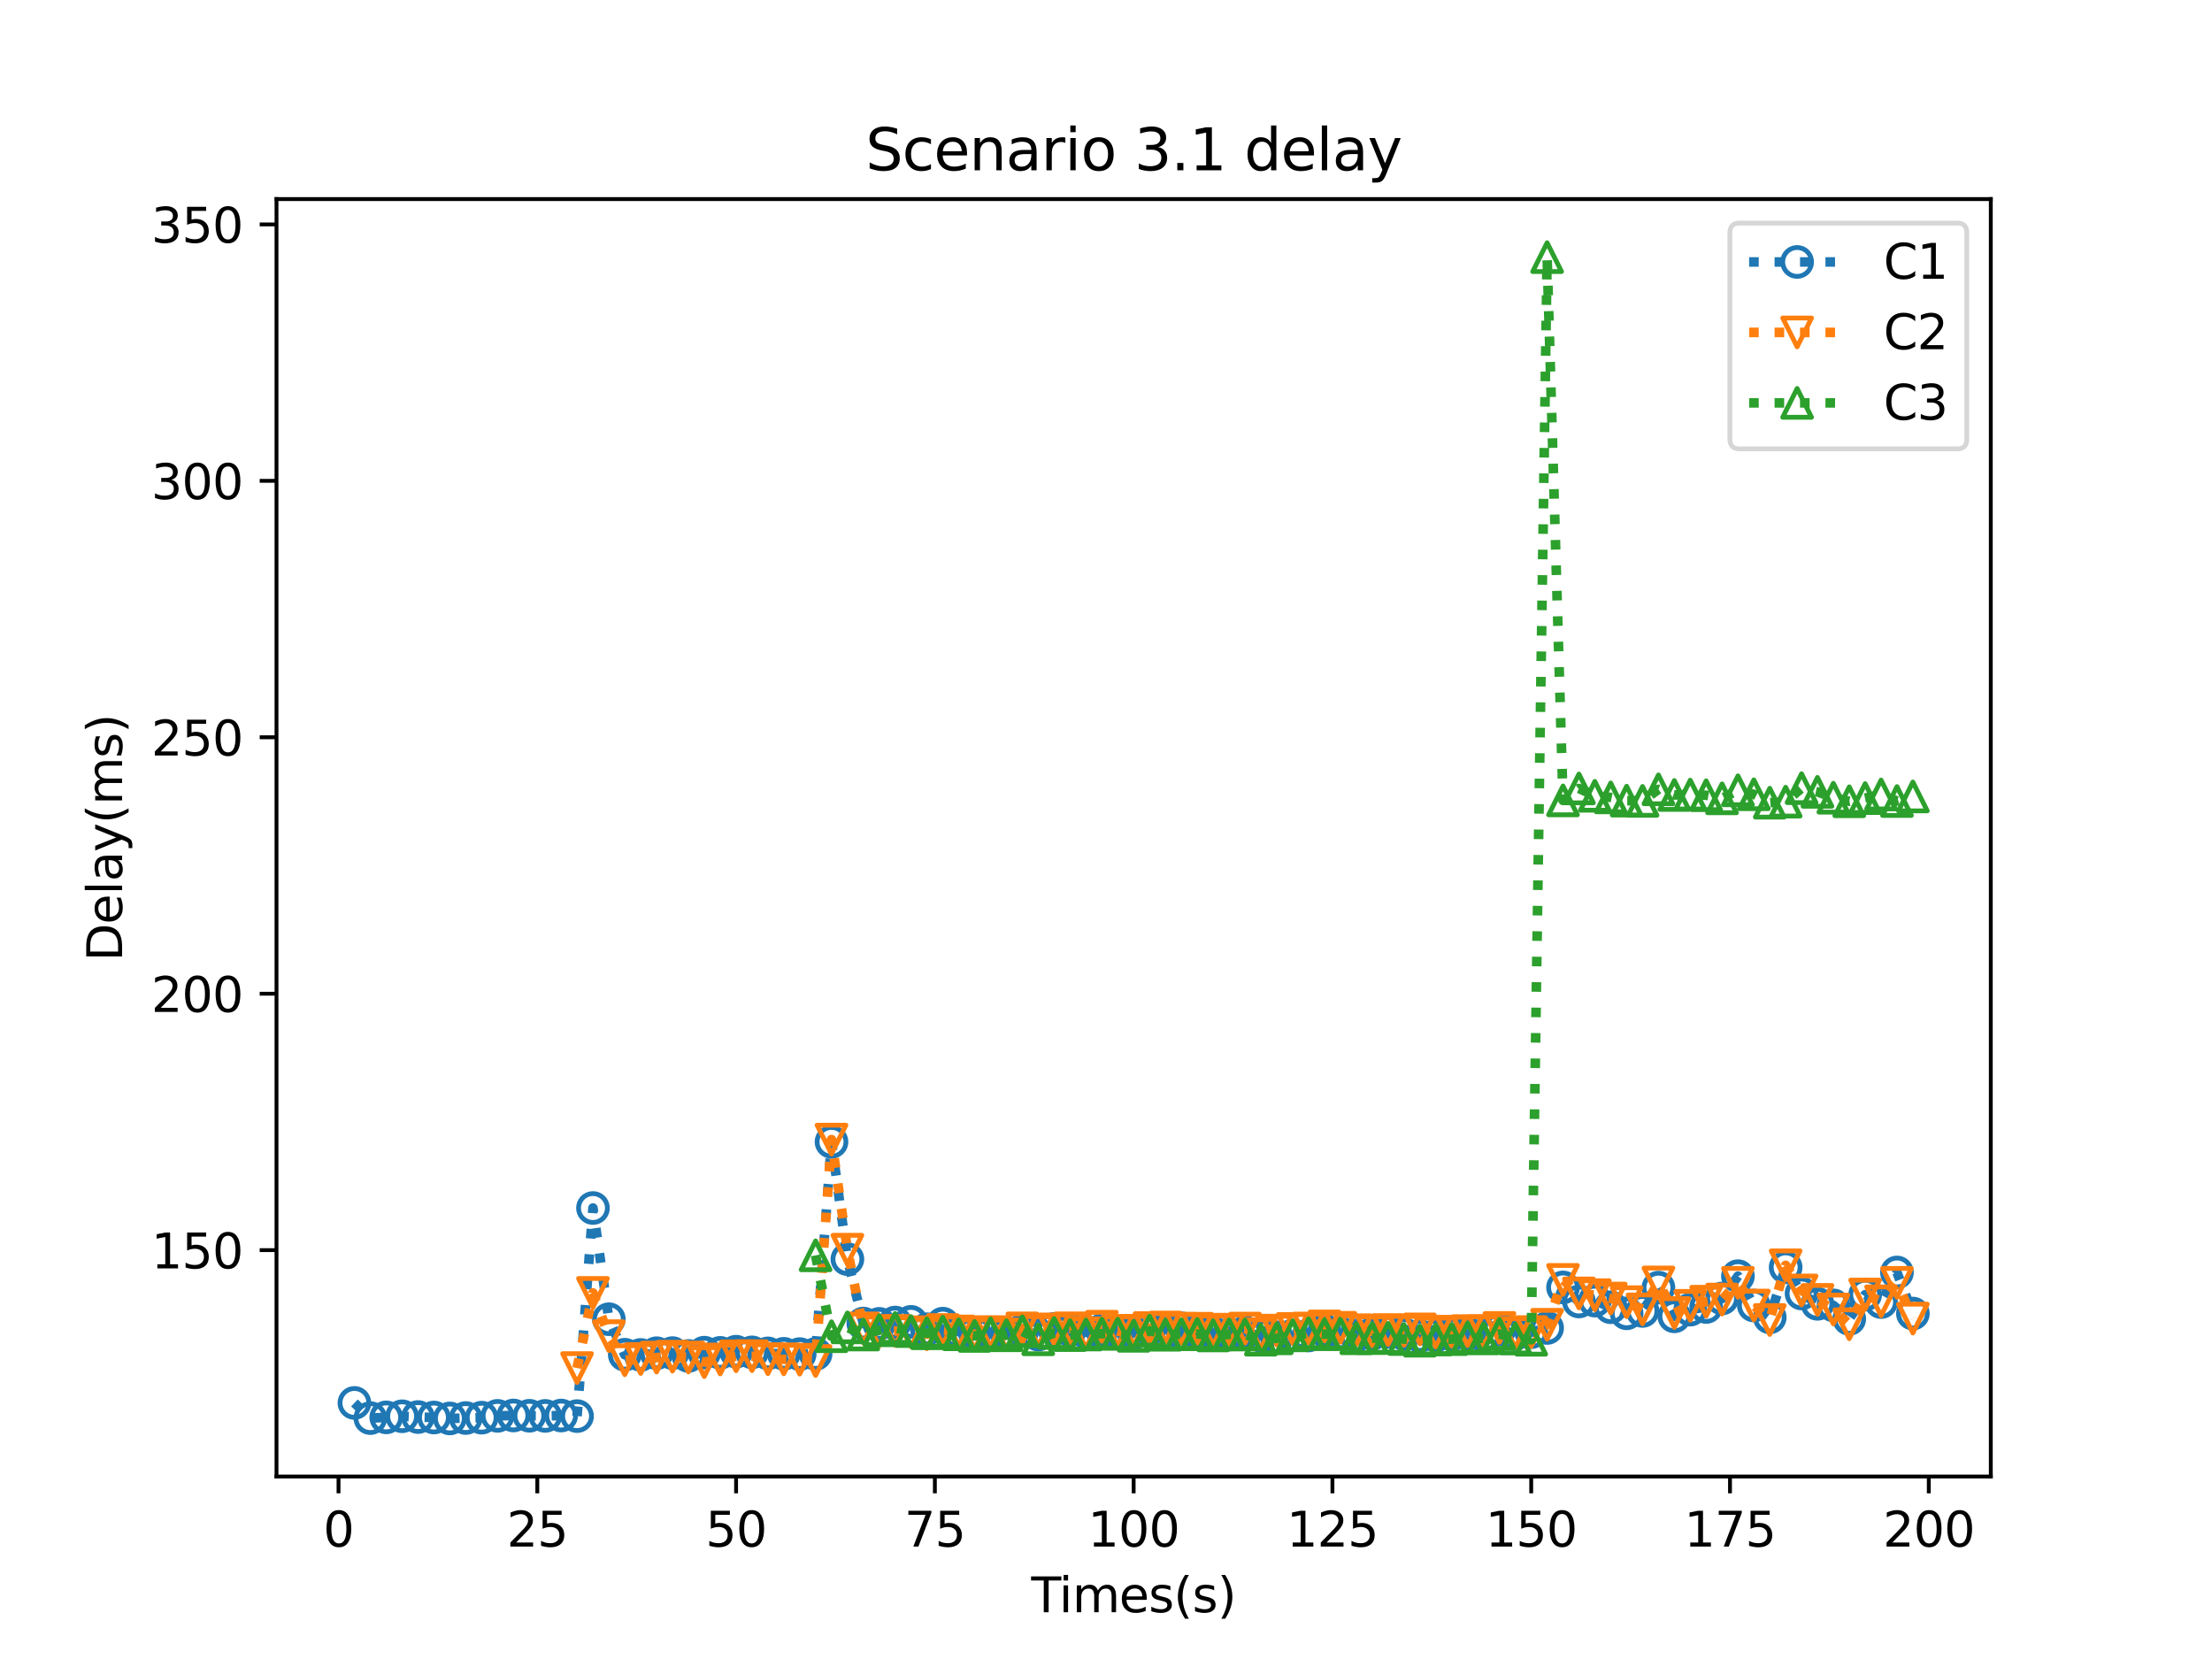 <?xml version="1.0" encoding="utf-8" standalone="no"?>
<!DOCTYPE svg PUBLIC "-//W3C//DTD SVG 1.1//EN"
  "http://www.w3.org/Graphics/SVG/1.1/DTD/svg11.dtd">
<svg height="345.6pt" version="1.1" viewBox="0 0 460.8 345.6" width="460.8pt" xmlns="http://www.w3.org/2000/svg" xmlns:xlink="http://www.w3.org/1999/xlink">
 <defs>
  <style type="text/css">*{stroke-linecap:butt;stroke-linejoin:round;}</style>
 </defs>
 <g id="figure_1">
  <g id="patch_1">
   <path d="M 0 345.6 
L 460.8 345.6 
L 460.8 0 
L 0 0 
z
" style="fill:#ffffff;"/>
  </g>
  <g id="axes_1">
   <g id="patch_2">
    <path d="M 57.6 307.584 
L 414.72 307.584 
L 414.72 41.472 
L 57.6 41.472 
z
" style="fill:#ffffff;"/>
   </g>
   <g id="matplotlib.axis_1">
    <g id="xtick_1">
     <g id="line2d_1">
      <defs>
       <path d="M 0 0 
L 0 3.5 
" id="m983b9ef594" style="stroke:#000000;stroke-width:0.8;"/>
      </defs>
      <g>
       <use style="stroke:#000000;stroke-width:0.8;" x="70.52" xlink:href="#m983b9ef594" y="307.584"/>
      </g>
     </g>
     <g id="text_1">
      <!-- 0 -->
      <g transform="translate(67.339 322.182)scale(0.1 -0.1)">
       <defs>
        <path d="M 2034 4250 
Q 1547 4250 1301 3770 
Q 1056 3291 1056 2328 
Q 1056 1369 1301 889 
Q 1547 409 2034 409 
Q 2525 409 2770 889 
Q 3016 1369 3016 2328 
Q 3016 3291 2770 3770 
Q 2525 4250 2034 4250 
z
M 2034 4750 
Q 2819 4750 3233 4129 
Q 3647 3509 3647 2328 
Q 3647 1150 3233 529 
Q 2819 -91 2034 -91 
Q 1250 -91 836 529 
Q 422 1150 422 2328 
Q 422 3509 836 4129 
Q 1250 4750 2034 4750 
z
" id="DejaVuSans-30" transform="scale(0.016)"/>
       </defs>
       <use xlink:href="#DejaVuSans-30"/>
      </g>
     </g>
    </g>
    <g id="xtick_2">
     <g id="line2d_2">
      <g>
       <use style="stroke:#000000;stroke-width:0.8;" x="111.93" xlink:href="#m983b9ef594" y="307.584"/>
      </g>
     </g>
     <g id="text_2">
      <!-- 25 -->
      <g transform="translate(105.567 322.182)scale(0.1 -0.1)">
       <defs>
        <path d="M 1228 531 
L 3431 531 
L 3431 0 
L 469 0 
L 469 531 
Q 828 903 1448 1529 
Q 2069 2156 2228 2338 
Q 2531 2678 2651 2914 
Q 2772 3150 2772 3378 
Q 2772 3750 2511 3984 
Q 2250 4219 1831 4219 
Q 1534 4219 1204 4116 
Q 875 4013 500 3803 
L 500 4441 
Q 881 4594 1212 4672 
Q 1544 4750 1819 4750 
Q 2544 4750 2975 4387 
Q 3406 4025 3406 3419 
Q 3406 3131 3298 2873 
Q 3191 2616 2906 2266 
Q 2828 2175 2409 1742 
Q 1991 1309 1228 531 
z
" id="DejaVuSans-32" transform="scale(0.016)"/>
        <path d="M 691 4666 
L 3169 4666 
L 3169 4134 
L 1269 4134 
L 1269 2991 
Q 1406 3038 1543 3061 
Q 1681 3084 1819 3084 
Q 2600 3084 3056 2656 
Q 3513 2228 3513 1497 
Q 3513 744 3044 326 
Q 2575 -91 1722 -91 
Q 1428 -91 1123 -41 
Q 819 9 494 109 
L 494 744 
Q 775 591 1075 516 
Q 1375 441 1709 441 
Q 2250 441 2565 725 
Q 2881 1009 2881 1497 
Q 2881 1984 2565 2268 
Q 2250 2553 1709 2553 
Q 1456 2553 1204 2497 
Q 953 2441 691 2322 
L 691 4666 
z
" id="DejaVuSans-35" transform="scale(0.016)"/>
       </defs>
       <use xlink:href="#DejaVuSans-32"/>
       <use x="63.623" xlink:href="#DejaVuSans-35"/>
      </g>
     </g>
    </g>
    <g id="xtick_3">
     <g id="line2d_3">
      <g>
       <use style="stroke:#000000;stroke-width:0.8;" x="153.34" xlink:href="#m983b9ef594" y="307.584"/>
      </g>
     </g>
     <g id="text_3">
      <!-- 50 -->
      <g transform="translate(146.977 322.182)scale(0.1 -0.1)">
       <use xlink:href="#DejaVuSans-35"/>
       <use x="63.623" xlink:href="#DejaVuSans-30"/>
      </g>
     </g>
    </g>
    <g id="xtick_4">
     <g id="line2d_4">
      <g>
       <use style="stroke:#000000;stroke-width:0.8;" x="194.75" xlink:href="#m983b9ef594" y="307.584"/>
      </g>
     </g>
     <g id="text_4">
      <!-- 75 -->
      <g transform="translate(188.387 322.182)scale(0.1 -0.1)">
       <defs>
        <path d="M 525 4666 
L 3525 4666 
L 3525 4397 
L 1831 0 
L 1172 0 
L 2766 4134 
L 525 4134 
L 525 4666 
z
" id="DejaVuSans-37" transform="scale(0.016)"/>
       </defs>
       <use xlink:href="#DejaVuSans-37"/>
       <use x="63.623" xlink:href="#DejaVuSans-35"/>
      </g>
     </g>
    </g>
    <g id="xtick_5">
     <g id="line2d_5">
      <g>
       <use style="stroke:#000000;stroke-width:0.8;" x="236.16" xlink:href="#m983b9ef594" y="307.584"/>
      </g>
     </g>
     <g id="text_5">
      <!-- 100 -->
      <g transform="translate(226.616 322.182)scale(0.1 -0.1)">
       <defs>
        <path d="M 794 531 
L 1825 531 
L 1825 4091 
L 703 3866 
L 703 4441 
L 1819 4666 
L 2450 4666 
L 2450 531 
L 3481 531 
L 3481 0 
L 794 0 
L 794 531 
z
" id="DejaVuSans-31" transform="scale(0.016)"/>
       </defs>
       <use xlink:href="#DejaVuSans-31"/>
       <use x="63.623" xlink:href="#DejaVuSans-30"/>
       <use x="127.246" xlink:href="#DejaVuSans-30"/>
      </g>
     </g>
    </g>
    <g id="xtick_6">
     <g id="line2d_6">
      <g>
       <use style="stroke:#000000;stroke-width:0.8;" x="277.57" xlink:href="#m983b9ef594" y="307.584"/>
      </g>
     </g>
     <g id="text_6">
      <!-- 125 -->
      <g transform="translate(268.026 322.182)scale(0.1 -0.1)">
       <use xlink:href="#DejaVuSans-31"/>
       <use x="63.623" xlink:href="#DejaVuSans-32"/>
       <use x="127.246" xlink:href="#DejaVuSans-35"/>
      </g>
     </g>
    </g>
    <g id="xtick_7">
     <g id="line2d_7">
      <g>
       <use style="stroke:#000000;stroke-width:0.8;" x="318.98" xlink:href="#m983b9ef594" y="307.584"/>
      </g>
     </g>
     <g id="text_7">
      <!-- 150 -->
      <g transform="translate(309.436 322.182)scale(0.1 -0.1)">
       <use xlink:href="#DejaVuSans-31"/>
       <use x="63.623" xlink:href="#DejaVuSans-35"/>
       <use x="127.246" xlink:href="#DejaVuSans-30"/>
      </g>
     </g>
    </g>
    <g id="xtick_8">
     <g id="line2d_8">
      <g>
       <use style="stroke:#000000;stroke-width:0.8;" x="360.39" xlink:href="#m983b9ef594" y="307.584"/>
      </g>
     </g>
     <g id="text_8">
      <!-- 175 -->
      <g transform="translate(350.846 322.182)scale(0.1 -0.1)">
       <use xlink:href="#DejaVuSans-31"/>
       <use x="63.623" xlink:href="#DejaVuSans-37"/>
       <use x="127.246" xlink:href="#DejaVuSans-35"/>
      </g>
     </g>
    </g>
    <g id="xtick_9">
     <g id="line2d_9">
      <g>
       <use style="stroke:#000000;stroke-width:0.8;" x="401.8" xlink:href="#m983b9ef594" y="307.584"/>
      </g>
     </g>
     <g id="text_9">
      <!-- 200 -->
      <g transform="translate(392.256 322.182)scale(0.1 -0.1)">
       <use xlink:href="#DejaVuSans-32"/>
       <use x="63.623" xlink:href="#DejaVuSans-30"/>
       <use x="127.246" xlink:href="#DejaVuSans-30"/>
      </g>
     </g>
    </g>
    <g id="text_10">
     <!-- Times(s) -->
     <g transform="translate(214.815 335.861)scale(0.1 -0.1)">
      <defs>
       <path d="M -19 4666 
L 3928 4666 
L 3928 4134 
L 2272 4134 
L 2272 0 
L 1638 0 
L 1638 4134 
L -19 4134 
L -19 4666 
z
" id="DejaVuSans-54" transform="scale(0.016)"/>
       <path d="M 603 3500 
L 1178 3500 
L 1178 0 
L 603 0 
L 603 3500 
z
M 603 4863 
L 1178 4863 
L 1178 4134 
L 603 4134 
L 603 4863 
z
" id="DejaVuSans-69" transform="scale(0.016)"/>
       <path d="M 3328 2828 
Q 3544 3216 3844 3400 
Q 4144 3584 4550 3584 
Q 5097 3584 5394 3201 
Q 5691 2819 5691 2113 
L 5691 0 
L 5113 0 
L 5113 2094 
Q 5113 2597 4934 2840 
Q 4756 3084 4391 3084 
Q 3944 3084 3684 2787 
Q 3425 2491 3425 1978 
L 3425 0 
L 2847 0 
L 2847 2094 
Q 2847 2600 2669 2842 
Q 2491 3084 2119 3084 
Q 1678 3084 1418 2786 
Q 1159 2488 1159 1978 
L 1159 0 
L 581 0 
L 581 3500 
L 1159 3500 
L 1159 2956 
Q 1356 3278 1631 3431 
Q 1906 3584 2284 3584 
Q 2666 3584 2933 3390 
Q 3200 3197 3328 2828 
z
" id="DejaVuSans-6d" transform="scale(0.016)"/>
       <path d="M 3597 1894 
L 3597 1613 
L 953 1613 
Q 991 1019 1311 708 
Q 1631 397 2203 397 
Q 2534 397 2845 478 
Q 3156 559 3463 722 
L 3463 178 
Q 3153 47 2828 -22 
Q 2503 -91 2169 -91 
Q 1331 -91 842 396 
Q 353 884 353 1716 
Q 353 2575 817 3079 
Q 1281 3584 2069 3584 
Q 2775 3584 3186 3129 
Q 3597 2675 3597 1894 
z
M 3022 2063 
Q 3016 2534 2758 2815 
Q 2500 3097 2075 3097 
Q 1594 3097 1305 2825 
Q 1016 2553 972 2059 
L 3022 2063 
z
" id="DejaVuSans-65" transform="scale(0.016)"/>
       <path d="M 2834 3397 
L 2834 2853 
Q 2591 2978 2328 3040 
Q 2066 3103 1784 3103 
Q 1356 3103 1142 2972 
Q 928 2841 928 2578 
Q 928 2378 1081 2264 
Q 1234 2150 1697 2047 
L 1894 2003 
Q 2506 1872 2764 1633 
Q 3022 1394 3022 966 
Q 3022 478 2636 193 
Q 2250 -91 1575 -91 
Q 1294 -91 989 -36 
Q 684 19 347 128 
L 347 722 
Q 666 556 975 473 
Q 1284 391 1588 391 
Q 1994 391 2212 530 
Q 2431 669 2431 922 
Q 2431 1156 2273 1281 
Q 2116 1406 1581 1522 
L 1381 1569 
Q 847 1681 609 1914 
Q 372 2147 372 2553 
Q 372 3047 722 3315 
Q 1072 3584 1716 3584 
Q 2034 3584 2315 3537 
Q 2597 3491 2834 3397 
z
" id="DejaVuSans-73" transform="scale(0.016)"/>
       <path d="M 1984 4856 
Q 1566 4138 1362 3434 
Q 1159 2731 1159 2009 
Q 1159 1288 1364 580 
Q 1569 -128 1984 -844 
L 1484 -844 
Q 1016 -109 783 600 
Q 550 1309 550 2009 
Q 550 2706 781 3412 
Q 1013 4119 1484 4856 
L 1984 4856 
z
" id="DejaVuSans-28" transform="scale(0.016)"/>
       <path d="M 513 4856 
L 1013 4856 
Q 1481 4119 1714 3412 
Q 1947 2706 1947 2009 
Q 1947 1309 1714 600 
Q 1481 -109 1013 -844 
L 513 -844 
Q 928 -128 1133 580 
Q 1338 1288 1338 2009 
Q 1338 2731 1133 3434 
Q 928 4138 513 4856 
z
" id="DejaVuSans-29" transform="scale(0.016)"/>
      </defs>
      <use xlink:href="#DejaVuSans-54"/>
      <use x="57.959" xlink:href="#DejaVuSans-69"/>
      <use x="85.742" xlink:href="#DejaVuSans-6d"/>
      <use x="183.154" xlink:href="#DejaVuSans-65"/>
      <use x="244.678" xlink:href="#DejaVuSans-73"/>
      <use x="296.777" xlink:href="#DejaVuSans-28"/>
      <use x="335.791" xlink:href="#DejaVuSans-73"/>
      <use x="387.891" xlink:href="#DejaVuSans-29"/>
     </g>
    </g>
   </g>
   <g id="matplotlib.axis_2">
    <g id="ytick_1">
     <g id="line2d_10">
      <defs>
       <path d="M 0 0 
L -3.5 0 
" id="m9eb81276a9" style="stroke:#000000;stroke-width:0.8;"/>
      </defs>
      <g>
       <use style="stroke:#000000;stroke-width:0.8;" x="57.6" xlink:href="#m9eb81276a9" y="260.424"/>
      </g>
     </g>
     <g id="text_11">
      <!-- 150 -->
      <g transform="translate(31.512 264.223)scale(0.1 -0.1)">
       <use xlink:href="#DejaVuSans-31"/>
       <use x="63.623" xlink:href="#DejaVuSans-35"/>
       <use x="127.246" xlink:href="#DejaVuSans-30"/>
      </g>
     </g>
    </g>
    <g id="ytick_2">
     <g id="line2d_11">
      <g>
       <use style="stroke:#000000;stroke-width:0.8;" x="57.6" xlink:href="#m9eb81276a9" y="207.005"/>
      </g>
     </g>
     <g id="text_12">
      <!-- 200 -->
      <g transform="translate(31.512 210.804)scale(0.1 -0.1)">
       <use xlink:href="#DejaVuSans-32"/>
       <use x="63.623" xlink:href="#DejaVuSans-30"/>
       <use x="127.246" xlink:href="#DejaVuSans-30"/>
      </g>
     </g>
    </g>
    <g id="ytick_3">
     <g id="line2d_12">
      <g>
       <use style="stroke:#000000;stroke-width:0.8;" x="57.6" xlink:href="#m9eb81276a9" y="153.587"/>
      </g>
     </g>
     <g id="text_13">
      <!-- 250 -->
      <g transform="translate(31.512 157.386)scale(0.1 -0.1)">
       <use xlink:href="#DejaVuSans-32"/>
       <use x="63.623" xlink:href="#DejaVuSans-35"/>
       <use x="127.246" xlink:href="#DejaVuSans-30"/>
      </g>
     </g>
    </g>
    <g id="ytick_4">
     <g id="line2d_13">
      <g>
       <use style="stroke:#000000;stroke-width:0.8;" x="57.6" xlink:href="#m9eb81276a9" y="100.168"/>
      </g>
     </g>
     <g id="text_14">
      <!-- 300 -->
      <g transform="translate(31.512 103.967)scale(0.1 -0.1)">
       <defs>
        <path d="M 2597 2516 
Q 3050 2419 3304 2112 
Q 3559 1806 3559 1356 
Q 3559 666 3084 287 
Q 2609 -91 1734 -91 
Q 1441 -91 1130 -33 
Q 819 25 488 141 
L 488 750 
Q 750 597 1062 519 
Q 1375 441 1716 441 
Q 2309 441 2620 675 
Q 2931 909 2931 1356 
Q 2931 1769 2642 2001 
Q 2353 2234 1838 2234 
L 1294 2234 
L 1294 2753 
L 1863 2753 
Q 2328 2753 2575 2939 
Q 2822 3125 2822 3475 
Q 2822 3834 2567 4026 
Q 2313 4219 1838 4219 
Q 1578 4219 1281 4162 
Q 984 4106 628 3988 
L 628 4550 
Q 988 4650 1302 4700 
Q 1616 4750 1894 4750 
Q 2613 4750 3031 4423 
Q 3450 4097 3450 3541 
Q 3450 3153 3228 2886 
Q 3006 2619 2597 2516 
z
" id="DejaVuSans-33" transform="scale(0.016)"/>
       </defs>
       <use xlink:href="#DejaVuSans-33"/>
       <use x="63.623" xlink:href="#DejaVuSans-30"/>
       <use x="127.246" xlink:href="#DejaVuSans-30"/>
      </g>
     </g>
    </g>
    <g id="ytick_5">
     <g id="line2d_14">
      <g>
       <use style="stroke:#000000;stroke-width:0.8;" x="57.6" xlink:href="#m9eb81276a9" y="46.75"/>
      </g>
     </g>
     <g id="text_15">
      <!-- 350 -->
      <g transform="translate(31.512 50.549)scale(0.1 -0.1)">
       <use xlink:href="#DejaVuSans-33"/>
       <use x="63.623" xlink:href="#DejaVuSans-35"/>
       <use x="127.246" xlink:href="#DejaVuSans-30"/>
      </g>
     </g>
    </g>
    <g id="text_16">
     <!-- Delay(ms) -->
     <g transform="translate(25.433 200.244)rotate(-90)scale(0.1 -0.1)">
      <defs>
       <path d="M 1259 4147 
L 1259 519 
L 2022 519 
Q 2988 519 3436 956 
Q 3884 1394 3884 2338 
Q 3884 3275 3436 3711 
Q 2988 4147 2022 4147 
L 1259 4147 
z
M 628 4666 
L 1925 4666 
Q 3281 4666 3915 4102 
Q 4550 3538 4550 2338 
Q 4550 1131 3912 565 
Q 3275 0 1925 0 
L 628 0 
L 628 4666 
z
" id="DejaVuSans-44" transform="scale(0.016)"/>
       <path d="M 603 4863 
L 1178 4863 
L 1178 0 
L 603 0 
L 603 4863 
z
" id="DejaVuSans-6c" transform="scale(0.016)"/>
       <path d="M 2194 1759 
Q 1497 1759 1228 1600 
Q 959 1441 959 1056 
Q 959 750 1161 570 
Q 1363 391 1709 391 
Q 2188 391 2477 730 
Q 2766 1069 2766 1631 
L 2766 1759 
L 2194 1759 
z
M 3341 1997 
L 3341 0 
L 2766 0 
L 2766 531 
Q 2569 213 2275 61 
Q 1981 -91 1556 -91 
Q 1019 -91 701 211 
Q 384 513 384 1019 
Q 384 1609 779 1909 
Q 1175 2209 1959 2209 
L 2766 2209 
L 2766 2266 
Q 2766 2663 2505 2880 
Q 2244 3097 1772 3097 
Q 1472 3097 1187 3025 
Q 903 2953 641 2809 
L 641 3341 
Q 956 3463 1253 3523 
Q 1550 3584 1831 3584 
Q 2591 3584 2966 3190 
Q 3341 2797 3341 1997 
z
" id="DejaVuSans-61" transform="scale(0.016)"/>
       <path d="M 2059 -325 
Q 1816 -950 1584 -1140 
Q 1353 -1331 966 -1331 
L 506 -1331 
L 506 -850 
L 844 -850 
Q 1081 -850 1212 -737 
Q 1344 -625 1503 -206 
L 1606 56 
L 191 3500 
L 800 3500 
L 1894 763 
L 2988 3500 
L 3597 3500 
L 2059 -325 
z
" id="DejaVuSans-79" transform="scale(0.016)"/>
      </defs>
      <use xlink:href="#DejaVuSans-44"/>
      <use x="77.002" xlink:href="#DejaVuSans-65"/>
      <use x="138.525" xlink:href="#DejaVuSans-6c"/>
      <use x="166.309" xlink:href="#DejaVuSans-61"/>
      <use x="227.588" xlink:href="#DejaVuSans-79"/>
      <use x="286.768" xlink:href="#DejaVuSans-28"/>
      <use x="325.781" xlink:href="#DejaVuSans-6d"/>
      <use x="423.193" xlink:href="#DejaVuSans-73"/>
      <use x="475.293" xlink:href="#DejaVuSans-29"/>
     </g>
    </g>
   </g>
   <g id="line2d_15">
    <path clip-path="url(#p838c649144)" d="M 73.833 292.255 
L 77.146 295.417 
L 80.458 295.265 
L 83.771 295.034 
L 87.084 295.196 
L 90.397 295.293 
L 93.71 295.488 
L 97.022 295.401 
L 100.335 295.327 
L 103.648 294.949 
L 106.961 294.868 
L 110.274 294.929 
L 113.586 294.957 
L 116.899 294.879 
L 120.212 295.001 
L 123.525 251.652 
L 126.838 274.817 
L 130.15 282.215 
L 133.463 282.258 
L 136.776 281.899 
L 140.089 281.877 
L 143.402 282.468 
L 146.714 281.786 
L 150.027 281.826 
L 153.34 281.583 
L 156.653 281.723 
L 159.966 281.935 
L 163.278 282.022 
L 166.591 282.085 
L 169.904 282.054 
L 173.217 237.868 
L 176.53 262.296 
L 179.842 275.714 
L 183.155 275.785 
L 186.468 275.509 
L 189.781 275.364 
L 193.094 276.9 
L 196.406 275.741 
L 199.719 277.424 
L 203.032 277.556 
L 206.345 277.554 
L 209.658 277.855 
L 212.97 277.22 
L 216.283 278.02 
L 219.596 276.836 
L 222.909 277.071 
L 226.222 277.509 
L 229.534 277.1 
L 232.847 277.556 
L 236.16 277.653 
L 239.473 276.896 
L 242.786 277.702 
L 246.098 276.701 
L 249.411 277.564 
L 252.724 277.669 
L 256.037 278.009 
L 259.35 277.565 
L 262.662 278.268 
L 265.975 278.575 
L 269.288 278.188 
L 272.601 278.203 
L 275.914 277.165 
L 279.226 277.728 
L 282.539 278.206 
L 285.852 277.875 
L 289.165 277.437 
L 292.478 277.923 
L 295.79 278.307 
L 299.103 278.245 
L 302.416 277.985 
L 305.729 277.799 
L 309.042 278.203 
L 312.354 276.945 
L 315.667 277.885 
L 318.98 277.516 
L 322.293 276.642 
L 325.606 268.193 
L 328.918 271.122 
L 332.231 270.94 
L 335.544 272.323 
L 338.857 273.585 
L 342.17 273.093 
L 345.482 268.239 
L 348.795 274.215 
L 352.108 272.823 
L 355.421 272.269 
L 358.734 270.493 
L 362.046 265.848 
L 365.359 271.959 
L 368.672 274.426 
L 371.985 264.001 
L 375.298 269.46 
L 378.61 271.607 
L 381.923 271.93 
L 385.236 274.748 
L 388.549 269.702 
L 391.862 271.246 
L 395.174 265.08 
L 398.487 273.639 
" style="fill:none;stroke:#1f77b4;stroke-dasharray:2,3.3;stroke-dashoffset:0;stroke-width:2;"/>
    <defs>
     <path d="M 0 3 
C 0.796 3 1.559 2.684 2.121 2.121 
C 2.684 1.559 3 0.796 3 0 
C 3 -0.796 2.684 -1.559 2.121 -2.121 
C 1.559 -2.684 0.796 -3 0 -3 
C -0.796 -3 -1.559 -2.684 -2.121 -2.121 
C -2.684 -1.559 -3 -0.796 -3 0 
C -3 0.796 -2.684 1.559 -2.121 2.121 
C -1.559 2.684 -0.796 3 0 3 
z
" id="m81ca54dd2e" style="stroke:#1f77b4;"/>
    </defs>
    <g clip-path="url(#p838c649144)">
     <use style="fill-opacity:0;stroke:#1f77b4;" x="73.833" xlink:href="#m81ca54dd2e" y="292.255"/>
     <use style="fill-opacity:0;stroke:#1f77b4;" x="77.146" xlink:href="#m81ca54dd2e" y="295.417"/>
     <use style="fill-opacity:0;stroke:#1f77b4;" x="80.458" xlink:href="#m81ca54dd2e" y="295.265"/>
     <use style="fill-opacity:0;stroke:#1f77b4;" x="83.771" xlink:href="#m81ca54dd2e" y="295.034"/>
     <use style="fill-opacity:0;stroke:#1f77b4;" x="87.084" xlink:href="#m81ca54dd2e" y="295.196"/>
     <use style="fill-opacity:0;stroke:#1f77b4;" x="90.397" xlink:href="#m81ca54dd2e" y="295.293"/>
     <use style="fill-opacity:0;stroke:#1f77b4;" x="93.71" xlink:href="#m81ca54dd2e" y="295.488"/>
     <use style="fill-opacity:0;stroke:#1f77b4;" x="97.022" xlink:href="#m81ca54dd2e" y="295.401"/>
     <use style="fill-opacity:0;stroke:#1f77b4;" x="100.335" xlink:href="#m81ca54dd2e" y="295.327"/>
     <use style="fill-opacity:0;stroke:#1f77b4;" x="103.648" xlink:href="#m81ca54dd2e" y="294.949"/>
     <use style="fill-opacity:0;stroke:#1f77b4;" x="106.961" xlink:href="#m81ca54dd2e" y="294.868"/>
     <use style="fill-opacity:0;stroke:#1f77b4;" x="110.274" xlink:href="#m81ca54dd2e" y="294.929"/>
     <use style="fill-opacity:0;stroke:#1f77b4;" x="113.586" xlink:href="#m81ca54dd2e" y="294.957"/>
     <use style="fill-opacity:0;stroke:#1f77b4;" x="116.899" xlink:href="#m81ca54dd2e" y="294.879"/>
     <use style="fill-opacity:0;stroke:#1f77b4;" x="120.212" xlink:href="#m81ca54dd2e" y="295.001"/>
     <use style="fill-opacity:0;stroke:#1f77b4;" x="123.525" xlink:href="#m81ca54dd2e" y="251.652"/>
     <use style="fill-opacity:0;stroke:#1f77b4;" x="126.838" xlink:href="#m81ca54dd2e" y="274.817"/>
     <use style="fill-opacity:0;stroke:#1f77b4;" x="130.15" xlink:href="#m81ca54dd2e" y="282.215"/>
     <use style="fill-opacity:0;stroke:#1f77b4;" x="133.463" xlink:href="#m81ca54dd2e" y="282.258"/>
     <use style="fill-opacity:0;stroke:#1f77b4;" x="136.776" xlink:href="#m81ca54dd2e" y="281.899"/>
     <use style="fill-opacity:0;stroke:#1f77b4;" x="140.089" xlink:href="#m81ca54dd2e" y="281.877"/>
     <use style="fill-opacity:0;stroke:#1f77b4;" x="143.402" xlink:href="#m81ca54dd2e" y="282.468"/>
     <use style="fill-opacity:0;stroke:#1f77b4;" x="146.714" xlink:href="#m81ca54dd2e" y="281.786"/>
     <use style="fill-opacity:0;stroke:#1f77b4;" x="150.027" xlink:href="#m81ca54dd2e" y="281.826"/>
     <use style="fill-opacity:0;stroke:#1f77b4;" x="153.34" xlink:href="#m81ca54dd2e" y="281.583"/>
     <use style="fill-opacity:0;stroke:#1f77b4;" x="156.653" xlink:href="#m81ca54dd2e" y="281.723"/>
     <use style="fill-opacity:0;stroke:#1f77b4;" x="159.966" xlink:href="#m81ca54dd2e" y="281.935"/>
     <use style="fill-opacity:0;stroke:#1f77b4;" x="163.278" xlink:href="#m81ca54dd2e" y="282.022"/>
     <use style="fill-opacity:0;stroke:#1f77b4;" x="166.591" xlink:href="#m81ca54dd2e" y="282.085"/>
     <use style="fill-opacity:0;stroke:#1f77b4;" x="169.904" xlink:href="#m81ca54dd2e" y="282.054"/>
     <use style="fill-opacity:0;stroke:#1f77b4;" x="173.217" xlink:href="#m81ca54dd2e" y="237.868"/>
     <use style="fill-opacity:0;stroke:#1f77b4;" x="176.53" xlink:href="#m81ca54dd2e" y="262.296"/>
     <use style="fill-opacity:0;stroke:#1f77b4;" x="179.842" xlink:href="#m81ca54dd2e" y="275.714"/>
     <use style="fill-opacity:0;stroke:#1f77b4;" x="183.155" xlink:href="#m81ca54dd2e" y="275.785"/>
     <use style="fill-opacity:0;stroke:#1f77b4;" x="186.468" xlink:href="#m81ca54dd2e" y="275.509"/>
     <use style="fill-opacity:0;stroke:#1f77b4;" x="189.781" xlink:href="#m81ca54dd2e" y="275.364"/>
     <use style="fill-opacity:0;stroke:#1f77b4;" x="193.094" xlink:href="#m81ca54dd2e" y="276.9"/>
     <use style="fill-opacity:0;stroke:#1f77b4;" x="196.406" xlink:href="#m81ca54dd2e" y="275.741"/>
     <use style="fill-opacity:0;stroke:#1f77b4;" x="199.719" xlink:href="#m81ca54dd2e" y="277.424"/>
     <use style="fill-opacity:0;stroke:#1f77b4;" x="203.032" xlink:href="#m81ca54dd2e" y="277.556"/>
     <use style="fill-opacity:0;stroke:#1f77b4;" x="206.345" xlink:href="#m81ca54dd2e" y="277.554"/>
     <use style="fill-opacity:0;stroke:#1f77b4;" x="209.658" xlink:href="#m81ca54dd2e" y="277.855"/>
     <use style="fill-opacity:0;stroke:#1f77b4;" x="212.97" xlink:href="#m81ca54dd2e" y="277.22"/>
     <use style="fill-opacity:0;stroke:#1f77b4;" x="216.283" xlink:href="#m81ca54dd2e" y="278.02"/>
     <use style="fill-opacity:0;stroke:#1f77b4;" x="219.596" xlink:href="#m81ca54dd2e" y="276.836"/>
     <use style="fill-opacity:0;stroke:#1f77b4;" x="222.909" xlink:href="#m81ca54dd2e" y="277.071"/>
     <use style="fill-opacity:0;stroke:#1f77b4;" x="226.222" xlink:href="#m81ca54dd2e" y="277.509"/>
     <use style="fill-opacity:0;stroke:#1f77b4;" x="229.534" xlink:href="#m81ca54dd2e" y="277.1"/>
     <use style="fill-opacity:0;stroke:#1f77b4;" x="232.847" xlink:href="#m81ca54dd2e" y="277.556"/>
     <use style="fill-opacity:0;stroke:#1f77b4;" x="236.16" xlink:href="#m81ca54dd2e" y="277.653"/>
     <use style="fill-opacity:0;stroke:#1f77b4;" x="239.473" xlink:href="#m81ca54dd2e" y="276.896"/>
     <use style="fill-opacity:0;stroke:#1f77b4;" x="242.786" xlink:href="#m81ca54dd2e" y="277.702"/>
     <use style="fill-opacity:0;stroke:#1f77b4;" x="246.098" xlink:href="#m81ca54dd2e" y="276.701"/>
     <use style="fill-opacity:0;stroke:#1f77b4;" x="249.411" xlink:href="#m81ca54dd2e" y="277.564"/>
     <use style="fill-opacity:0;stroke:#1f77b4;" x="252.724" xlink:href="#m81ca54dd2e" y="277.669"/>
     <use style="fill-opacity:0;stroke:#1f77b4;" x="256.037" xlink:href="#m81ca54dd2e" y="278.009"/>
     <use style="fill-opacity:0;stroke:#1f77b4;" x="259.35" xlink:href="#m81ca54dd2e" y="277.565"/>
     <use style="fill-opacity:0;stroke:#1f77b4;" x="262.662" xlink:href="#m81ca54dd2e" y="278.268"/>
     <use style="fill-opacity:0;stroke:#1f77b4;" x="265.975" xlink:href="#m81ca54dd2e" y="278.575"/>
     <use style="fill-opacity:0;stroke:#1f77b4;" x="269.288" xlink:href="#m81ca54dd2e" y="278.188"/>
     <use style="fill-opacity:0;stroke:#1f77b4;" x="272.601" xlink:href="#m81ca54dd2e" y="278.203"/>
     <use style="fill-opacity:0;stroke:#1f77b4;" x="275.914" xlink:href="#m81ca54dd2e" y="277.165"/>
     <use style="fill-opacity:0;stroke:#1f77b4;" x="279.226" xlink:href="#m81ca54dd2e" y="277.728"/>
     <use style="fill-opacity:0;stroke:#1f77b4;" x="282.539" xlink:href="#m81ca54dd2e" y="278.206"/>
     <use style="fill-opacity:0;stroke:#1f77b4;" x="285.852" xlink:href="#m81ca54dd2e" y="277.875"/>
     <use style="fill-opacity:0;stroke:#1f77b4;" x="289.165" xlink:href="#m81ca54dd2e" y="277.437"/>
     <use style="fill-opacity:0;stroke:#1f77b4;" x="292.478" xlink:href="#m81ca54dd2e" y="277.923"/>
     <use style="fill-opacity:0;stroke:#1f77b4;" x="295.79" xlink:href="#m81ca54dd2e" y="278.307"/>
     <use style="fill-opacity:0;stroke:#1f77b4;" x="299.103" xlink:href="#m81ca54dd2e" y="278.245"/>
     <use style="fill-opacity:0;stroke:#1f77b4;" x="302.416" xlink:href="#m81ca54dd2e" y="277.985"/>
     <use style="fill-opacity:0;stroke:#1f77b4;" x="305.729" xlink:href="#m81ca54dd2e" y="277.799"/>
     <use style="fill-opacity:0;stroke:#1f77b4;" x="309.042" xlink:href="#m81ca54dd2e" y="278.203"/>
     <use style="fill-opacity:0;stroke:#1f77b4;" x="312.354" xlink:href="#m81ca54dd2e" y="276.945"/>
     <use style="fill-opacity:0;stroke:#1f77b4;" x="315.667" xlink:href="#m81ca54dd2e" y="277.885"/>
     <use style="fill-opacity:0;stroke:#1f77b4;" x="318.98" xlink:href="#m81ca54dd2e" y="277.516"/>
     <use style="fill-opacity:0;stroke:#1f77b4;" x="322.293" xlink:href="#m81ca54dd2e" y="276.642"/>
     <use style="fill-opacity:0;stroke:#1f77b4;" x="325.606" xlink:href="#m81ca54dd2e" y="268.193"/>
     <use style="fill-opacity:0;stroke:#1f77b4;" x="328.918" xlink:href="#m81ca54dd2e" y="271.122"/>
     <use style="fill-opacity:0;stroke:#1f77b4;" x="332.231" xlink:href="#m81ca54dd2e" y="270.94"/>
     <use style="fill-opacity:0;stroke:#1f77b4;" x="335.544" xlink:href="#m81ca54dd2e" y="272.323"/>
     <use style="fill-opacity:0;stroke:#1f77b4;" x="338.857" xlink:href="#m81ca54dd2e" y="273.585"/>
     <use style="fill-opacity:0;stroke:#1f77b4;" x="342.17" xlink:href="#m81ca54dd2e" y="273.093"/>
     <use style="fill-opacity:0;stroke:#1f77b4;" x="345.482" xlink:href="#m81ca54dd2e" y="268.239"/>
     <use style="fill-opacity:0;stroke:#1f77b4;" x="348.795" xlink:href="#m81ca54dd2e" y="274.215"/>
     <use style="fill-opacity:0;stroke:#1f77b4;" x="352.108" xlink:href="#m81ca54dd2e" y="272.823"/>
     <use style="fill-opacity:0;stroke:#1f77b4;" x="355.421" xlink:href="#m81ca54dd2e" y="272.269"/>
     <use style="fill-opacity:0;stroke:#1f77b4;" x="358.734" xlink:href="#m81ca54dd2e" y="270.493"/>
     <use style="fill-opacity:0;stroke:#1f77b4;" x="362.046" xlink:href="#m81ca54dd2e" y="265.848"/>
     <use style="fill-opacity:0;stroke:#1f77b4;" x="365.359" xlink:href="#m81ca54dd2e" y="271.959"/>
     <use style="fill-opacity:0;stroke:#1f77b4;" x="368.672" xlink:href="#m81ca54dd2e" y="274.426"/>
     <use style="fill-opacity:0;stroke:#1f77b4;" x="371.985" xlink:href="#m81ca54dd2e" y="264.001"/>
     <use style="fill-opacity:0;stroke:#1f77b4;" x="375.298" xlink:href="#m81ca54dd2e" y="269.46"/>
     <use style="fill-opacity:0;stroke:#1f77b4;" x="378.61" xlink:href="#m81ca54dd2e" y="271.607"/>
     <use style="fill-opacity:0;stroke:#1f77b4;" x="381.923" xlink:href="#m81ca54dd2e" y="271.93"/>
     <use style="fill-opacity:0;stroke:#1f77b4;" x="385.236" xlink:href="#m81ca54dd2e" y="274.748"/>
     <use style="fill-opacity:0;stroke:#1f77b4;" x="388.549" xlink:href="#m81ca54dd2e" y="269.702"/>
     <use style="fill-opacity:0;stroke:#1f77b4;" x="391.862" xlink:href="#m81ca54dd2e" y="271.246"/>
     <use style="fill-opacity:0;stroke:#1f77b4;" x="395.174" xlink:href="#m81ca54dd2e" y="265.08"/>
     <use style="fill-opacity:0;stroke:#1f77b4;" x="398.487" xlink:href="#m81ca54dd2e" y="273.639"/>
    </g>
   </g>
   <g id="line2d_16">
    <path clip-path="url(#p838c649144)" d="M 120.212 284.991 
L 123.525 269.34 
L 126.838 278.35 
L 130.15 283.358 
L 133.463 283.1 
L 136.776 282.804 
L 140.089 282.619 
L 143.402 282.788 
L 146.714 283.747 
L 150.027 283.201 
L 153.34 282.532 
L 156.653 282.514 
L 159.966 283.144 
L 163.278 283.177 
L 166.591 283.246 
L 169.904 283.524 
L 173.217 237.396 
L 176.53 260.336 
L 179.842 276.734 
L 183.155 277.373 
L 186.468 277.256 
L 189.781 277.536 
L 193.094 277.949 
L 196.406 277.055 
L 199.719 277.362 
L 203.032 277.966 
L 206.345 277.497 
L 209.658 277.984 
L 212.97 276.727 
L 216.283 277.289 
L 219.596 276.931 
L 222.909 276.715 
L 226.222 277.728 
L 229.534 276.385 
L 232.847 277.342 
L 236.16 277.216 
L 239.473 276.662 
L 242.786 276.539 
L 246.098 276.809 
L 249.411 276.793 
L 252.724 277.156 
L 256.037 276.999 
L 259.35 276.764 
L 262.662 277.922 
L 265.975 277.195 
L 269.288 276.837 
L 272.601 276.754 
L 275.914 276.313 
L 279.226 276.605 
L 282.539 277.107 
L 285.852 277.318 
L 289.165 277.071 
L 292.478 277.231 
L 295.79 276.936 
L 299.103 277.596 
L 302.416 277.409 
L 305.729 277.293 
L 309.042 277.309 
L 312.354 276.621 
L 315.667 277.697 
L 318.98 277.501 
L 322.293 275.973 
L 325.606 266.623 
L 328.918 269.439 
L 332.231 269.803 
L 335.544 270.505 
L 338.857 271.265 
L 342.17 272.764 
L 345.482 267.156 
L 348.795 273.531 
L 352.108 272.026 
L 355.421 271.17 
L 358.734 270.719 
L 362.046 267.235 
L 365.359 271.965 
L 368.672 274.982 
L 371.985 263.587 
L 375.298 268.821 
L 378.61 270.789 
L 381.923 272.788 
L 385.236 275.87 
L 388.549 269.674 
L 391.862 271.088 
L 395.174 267.236 
L 398.487 274.684 
" style="fill:none;stroke:#ff7f0e;stroke-dasharray:2,3.3;stroke-dashoffset:0;stroke-width:2;"/>
    <defs>
     <path d="M -0 3 
L 3 -3 
L -3 -3 
z
" id="me64550c80a" style="stroke:#ff7f0e;stroke-linejoin:miter;"/>
    </defs>
    <g clip-path="url(#p838c649144)">
     <use style="fill-opacity:0;stroke:#ff7f0e;stroke-linejoin:miter;" x="120.212" xlink:href="#me64550c80a" y="284.991"/>
     <use style="fill-opacity:0;stroke:#ff7f0e;stroke-linejoin:miter;" x="123.525" xlink:href="#me64550c80a" y="269.34"/>
     <use style="fill-opacity:0;stroke:#ff7f0e;stroke-linejoin:miter;" x="126.838" xlink:href="#me64550c80a" y="278.35"/>
     <use style="fill-opacity:0;stroke:#ff7f0e;stroke-linejoin:miter;" x="130.15" xlink:href="#me64550c80a" y="283.358"/>
     <use style="fill-opacity:0;stroke:#ff7f0e;stroke-linejoin:miter;" x="133.463" xlink:href="#me64550c80a" y="283.1"/>
     <use style="fill-opacity:0;stroke:#ff7f0e;stroke-linejoin:miter;" x="136.776" xlink:href="#me64550c80a" y="282.804"/>
     <use style="fill-opacity:0;stroke:#ff7f0e;stroke-linejoin:miter;" x="140.089" xlink:href="#me64550c80a" y="282.619"/>
     <use style="fill-opacity:0;stroke:#ff7f0e;stroke-linejoin:miter;" x="143.402" xlink:href="#me64550c80a" y="282.788"/>
     <use style="fill-opacity:0;stroke:#ff7f0e;stroke-linejoin:miter;" x="146.714" xlink:href="#me64550c80a" y="283.747"/>
     <use style="fill-opacity:0;stroke:#ff7f0e;stroke-linejoin:miter;" x="150.027" xlink:href="#me64550c80a" y="283.201"/>
     <use style="fill-opacity:0;stroke:#ff7f0e;stroke-linejoin:miter;" x="153.34" xlink:href="#me64550c80a" y="282.532"/>
     <use style="fill-opacity:0;stroke:#ff7f0e;stroke-linejoin:miter;" x="156.653" xlink:href="#me64550c80a" y="282.514"/>
     <use style="fill-opacity:0;stroke:#ff7f0e;stroke-linejoin:miter;" x="159.966" xlink:href="#me64550c80a" y="283.144"/>
     <use style="fill-opacity:0;stroke:#ff7f0e;stroke-linejoin:miter;" x="163.278" xlink:href="#me64550c80a" y="283.177"/>
     <use style="fill-opacity:0;stroke:#ff7f0e;stroke-linejoin:miter;" x="166.591" xlink:href="#me64550c80a" y="283.246"/>
     <use style="fill-opacity:0;stroke:#ff7f0e;stroke-linejoin:miter;" x="169.904" xlink:href="#me64550c80a" y="283.524"/>
     <use style="fill-opacity:0;stroke:#ff7f0e;stroke-linejoin:miter;" x="173.217" xlink:href="#me64550c80a" y="237.396"/>
     <use style="fill-opacity:0;stroke:#ff7f0e;stroke-linejoin:miter;" x="176.53" xlink:href="#me64550c80a" y="260.336"/>
     <use style="fill-opacity:0;stroke:#ff7f0e;stroke-linejoin:miter;" x="179.842" xlink:href="#me64550c80a" y="276.734"/>
     <use style="fill-opacity:0;stroke:#ff7f0e;stroke-linejoin:miter;" x="183.155" xlink:href="#me64550c80a" y="277.373"/>
     <use style="fill-opacity:0;stroke:#ff7f0e;stroke-linejoin:miter;" x="186.468" xlink:href="#me64550c80a" y="277.256"/>
     <use style="fill-opacity:0;stroke:#ff7f0e;stroke-linejoin:miter;" x="189.781" xlink:href="#me64550c80a" y="277.536"/>
     <use style="fill-opacity:0;stroke:#ff7f0e;stroke-linejoin:miter;" x="193.094" xlink:href="#me64550c80a" y="277.949"/>
     <use style="fill-opacity:0;stroke:#ff7f0e;stroke-linejoin:miter;" x="196.406" xlink:href="#me64550c80a" y="277.055"/>
     <use style="fill-opacity:0;stroke:#ff7f0e;stroke-linejoin:miter;" x="199.719" xlink:href="#me64550c80a" y="277.362"/>
     <use style="fill-opacity:0;stroke:#ff7f0e;stroke-linejoin:miter;" x="203.032" xlink:href="#me64550c80a" y="277.966"/>
     <use style="fill-opacity:0;stroke:#ff7f0e;stroke-linejoin:miter;" x="206.345" xlink:href="#me64550c80a" y="277.497"/>
     <use style="fill-opacity:0;stroke:#ff7f0e;stroke-linejoin:miter;" x="209.658" xlink:href="#me64550c80a" y="277.984"/>
     <use style="fill-opacity:0;stroke:#ff7f0e;stroke-linejoin:miter;" x="212.97" xlink:href="#me64550c80a" y="276.727"/>
     <use style="fill-opacity:0;stroke:#ff7f0e;stroke-linejoin:miter;" x="216.283" xlink:href="#me64550c80a" y="277.289"/>
     <use style="fill-opacity:0;stroke:#ff7f0e;stroke-linejoin:miter;" x="219.596" xlink:href="#me64550c80a" y="276.931"/>
     <use style="fill-opacity:0;stroke:#ff7f0e;stroke-linejoin:miter;" x="222.909" xlink:href="#me64550c80a" y="276.715"/>
     <use style="fill-opacity:0;stroke:#ff7f0e;stroke-linejoin:miter;" x="226.222" xlink:href="#me64550c80a" y="277.728"/>
     <use style="fill-opacity:0;stroke:#ff7f0e;stroke-linejoin:miter;" x="229.534" xlink:href="#me64550c80a" y="276.385"/>
     <use style="fill-opacity:0;stroke:#ff7f0e;stroke-linejoin:miter;" x="232.847" xlink:href="#me64550c80a" y="277.342"/>
     <use style="fill-opacity:0;stroke:#ff7f0e;stroke-linejoin:miter;" x="236.16" xlink:href="#me64550c80a" y="277.216"/>
     <use style="fill-opacity:0;stroke:#ff7f0e;stroke-linejoin:miter;" x="239.473" xlink:href="#me64550c80a" y="276.662"/>
     <use style="fill-opacity:0;stroke:#ff7f0e;stroke-linejoin:miter;" x="242.786" xlink:href="#me64550c80a" y="276.539"/>
     <use style="fill-opacity:0;stroke:#ff7f0e;stroke-linejoin:miter;" x="246.098" xlink:href="#me64550c80a" y="276.809"/>
     <use style="fill-opacity:0;stroke:#ff7f0e;stroke-linejoin:miter;" x="249.411" xlink:href="#me64550c80a" y="276.793"/>
     <use style="fill-opacity:0;stroke:#ff7f0e;stroke-linejoin:miter;" x="252.724" xlink:href="#me64550c80a" y="277.156"/>
     <use style="fill-opacity:0;stroke:#ff7f0e;stroke-linejoin:miter;" x="256.037" xlink:href="#me64550c80a" y="276.999"/>
     <use style="fill-opacity:0;stroke:#ff7f0e;stroke-linejoin:miter;" x="259.35" xlink:href="#me64550c80a" y="276.764"/>
     <use style="fill-opacity:0;stroke:#ff7f0e;stroke-linejoin:miter;" x="262.662" xlink:href="#me64550c80a" y="277.922"/>
     <use style="fill-opacity:0;stroke:#ff7f0e;stroke-linejoin:miter;" x="265.975" xlink:href="#me64550c80a" y="277.195"/>
     <use style="fill-opacity:0;stroke:#ff7f0e;stroke-linejoin:miter;" x="269.288" xlink:href="#me64550c80a" y="276.837"/>
     <use style="fill-opacity:0;stroke:#ff7f0e;stroke-linejoin:miter;" x="272.601" xlink:href="#me64550c80a" y="276.754"/>
     <use style="fill-opacity:0;stroke:#ff7f0e;stroke-linejoin:miter;" x="275.914" xlink:href="#me64550c80a" y="276.313"/>
     <use style="fill-opacity:0;stroke:#ff7f0e;stroke-linejoin:miter;" x="279.226" xlink:href="#me64550c80a" y="276.605"/>
     <use style="fill-opacity:0;stroke:#ff7f0e;stroke-linejoin:miter;" x="282.539" xlink:href="#me64550c80a" y="277.107"/>
     <use style="fill-opacity:0;stroke:#ff7f0e;stroke-linejoin:miter;" x="285.852" xlink:href="#me64550c80a" y="277.318"/>
     <use style="fill-opacity:0;stroke:#ff7f0e;stroke-linejoin:miter;" x="289.165" xlink:href="#me64550c80a" y="277.071"/>
     <use style="fill-opacity:0;stroke:#ff7f0e;stroke-linejoin:miter;" x="292.478" xlink:href="#me64550c80a" y="277.231"/>
     <use style="fill-opacity:0;stroke:#ff7f0e;stroke-linejoin:miter;" x="295.79" xlink:href="#me64550c80a" y="276.936"/>
     <use style="fill-opacity:0;stroke:#ff7f0e;stroke-linejoin:miter;" x="299.103" xlink:href="#me64550c80a" y="277.596"/>
     <use style="fill-opacity:0;stroke:#ff7f0e;stroke-linejoin:miter;" x="302.416" xlink:href="#me64550c80a" y="277.409"/>
     <use style="fill-opacity:0;stroke:#ff7f0e;stroke-linejoin:miter;" x="305.729" xlink:href="#me64550c80a" y="277.293"/>
     <use style="fill-opacity:0;stroke:#ff7f0e;stroke-linejoin:miter;" x="309.042" xlink:href="#me64550c80a" y="277.309"/>
     <use style="fill-opacity:0;stroke:#ff7f0e;stroke-linejoin:miter;" x="312.354" xlink:href="#me64550c80a" y="276.621"/>
     <use style="fill-opacity:0;stroke:#ff7f0e;stroke-linejoin:miter;" x="315.667" xlink:href="#me64550c80a" y="277.697"/>
     <use style="fill-opacity:0;stroke:#ff7f0e;stroke-linejoin:miter;" x="318.98" xlink:href="#me64550c80a" y="277.501"/>
     <use style="fill-opacity:0;stroke:#ff7f0e;stroke-linejoin:miter;" x="322.293" xlink:href="#me64550c80a" y="275.973"/>
     <use style="fill-opacity:0;stroke:#ff7f0e;stroke-linejoin:miter;" x="325.606" xlink:href="#me64550c80a" y="266.623"/>
     <use style="fill-opacity:0;stroke:#ff7f0e;stroke-linejoin:miter;" x="328.918" xlink:href="#me64550c80a" y="269.439"/>
     <use style="fill-opacity:0;stroke:#ff7f0e;stroke-linejoin:miter;" x="332.231" xlink:href="#me64550c80a" y="269.803"/>
     <use style="fill-opacity:0;stroke:#ff7f0e;stroke-linejoin:miter;" x="335.544" xlink:href="#me64550c80a" y="270.505"/>
     <use style="fill-opacity:0;stroke:#ff7f0e;stroke-linejoin:miter;" x="338.857" xlink:href="#me64550c80a" y="271.265"/>
     <use style="fill-opacity:0;stroke:#ff7f0e;stroke-linejoin:miter;" x="342.17" xlink:href="#me64550c80a" y="272.764"/>
     <use style="fill-opacity:0;stroke:#ff7f0e;stroke-linejoin:miter;" x="345.482" xlink:href="#me64550c80a" y="267.156"/>
     <use style="fill-opacity:0;stroke:#ff7f0e;stroke-linejoin:miter;" x="348.795" xlink:href="#me64550c80a" y="273.531"/>
     <use style="fill-opacity:0;stroke:#ff7f0e;stroke-linejoin:miter;" x="352.108" xlink:href="#me64550c80a" y="272.026"/>
     <use style="fill-opacity:0;stroke:#ff7f0e;stroke-linejoin:miter;" x="355.421" xlink:href="#me64550c80a" y="271.17"/>
     <use style="fill-opacity:0;stroke:#ff7f0e;stroke-linejoin:miter;" x="358.734" xlink:href="#me64550c80a" y="270.719"/>
     <use style="fill-opacity:0;stroke:#ff7f0e;stroke-linejoin:miter;" x="362.046" xlink:href="#me64550c80a" y="267.235"/>
     <use style="fill-opacity:0;stroke:#ff7f0e;stroke-linejoin:miter;" x="365.359" xlink:href="#me64550c80a" y="271.965"/>
     <use style="fill-opacity:0;stroke:#ff7f0e;stroke-linejoin:miter;" x="368.672" xlink:href="#me64550c80a" y="274.982"/>
     <use style="fill-opacity:0;stroke:#ff7f0e;stroke-linejoin:miter;" x="371.985" xlink:href="#me64550c80a" y="263.587"/>
     <use style="fill-opacity:0;stroke:#ff7f0e;stroke-linejoin:miter;" x="375.298" xlink:href="#me64550c80a" y="268.821"/>
     <use style="fill-opacity:0;stroke:#ff7f0e;stroke-linejoin:miter;" x="378.61" xlink:href="#me64550c80a" y="270.789"/>
     <use style="fill-opacity:0;stroke:#ff7f0e;stroke-linejoin:miter;" x="381.923" xlink:href="#me64550c80a" y="272.788"/>
     <use style="fill-opacity:0;stroke:#ff7f0e;stroke-linejoin:miter;" x="385.236" xlink:href="#me64550c80a" y="275.87"/>
     <use style="fill-opacity:0;stroke:#ff7f0e;stroke-linejoin:miter;" x="388.549" xlink:href="#me64550c80a" y="269.674"/>
     <use style="fill-opacity:0;stroke:#ff7f0e;stroke-linejoin:miter;" x="391.862" xlink:href="#me64550c80a" y="271.088"/>
     <use style="fill-opacity:0;stroke:#ff7f0e;stroke-linejoin:miter;" x="395.174" xlink:href="#me64550c80a" y="267.236"/>
     <use style="fill-opacity:0;stroke:#ff7f0e;stroke-linejoin:miter;" x="398.487" xlink:href="#me64550c80a" y="274.684"/>
    </g>
   </g>
   <g id="line2d_17">
    <path clip-path="url(#p838c649144)" d="M 169.904 261.509 
L 173.217 278.361 
L 176.53 276.524 
L 179.842 278.007 
L 183.155 277.12 
L 186.468 276.639 
L 189.781 277.299 
L 193.094 277.75 
L 196.406 277.42 
L 199.719 277.953 
L 203.032 278.3 
L 206.345 277.774 
L 209.658 278.168 
L 212.97 277.327 
L 216.283 279.002 
L 219.596 277.677 
L 222.909 278.135 
L 226.222 278.007 
L 229.534 277.831 
L 232.847 277.839 
L 236.16 278.282 
L 239.473 277.199 
L 242.786 278.051 
L 246.098 277.947 
L 249.411 277.893 
L 252.724 278.204 
L 256.037 277.985 
L 259.35 277.999 
L 262.662 279.091 
L 265.975 278.805 
L 269.288 278.184 
L 272.601 277.741 
L 275.914 277.945 
L 279.226 277.853 
L 282.539 278.792 
L 285.852 278.759 
L 289.165 278.694 
L 292.478 278.949 
L 295.79 279.301 
L 299.103 279.039 
L 302.416 278.964 
L 305.729 278.632 
L 309.042 278.815 
L 312.354 277.886 
L 315.667 278.84 
L 318.98 279.097 
L 322.293 53.568 
L 325.606 166.736 
L 328.918 164.248 
L 332.231 165.781 
L 335.544 166.116 
L 338.857 166.792 
L 342.17 166.84 
L 345.482 164.433 
L 348.795 165.606 
L 352.108 165.529 
L 355.421 165.663 
L 358.734 166.306 
L 362.046 164.632 
L 365.359 165.462 
L 368.672 167.217 
L 371.985 166.998 
L 375.298 164.193 
L 378.61 164.957 
L 381.923 166.181 
L 385.236 166.922 
L 388.549 166.253 
L 391.862 165.509 
L 395.174 166.871 
L 398.487 165.914 
" style="fill:none;stroke:#2ca02c;stroke-dasharray:2,3.3;stroke-dashoffset:0;stroke-width:2;"/>
    <defs>
     <path d="M 0 -3 
L -3 3 
L 3 3 
z
" id="m131688f8ec" style="stroke:#2ca02c;stroke-linejoin:miter;"/>
    </defs>
    <g clip-path="url(#p838c649144)">
     <use style="fill-opacity:0;stroke:#2ca02c;stroke-linejoin:miter;" x="169.904" xlink:href="#m131688f8ec" y="261.509"/>
     <use style="fill-opacity:0;stroke:#2ca02c;stroke-linejoin:miter;" x="173.217" xlink:href="#m131688f8ec" y="278.361"/>
     <use style="fill-opacity:0;stroke:#2ca02c;stroke-linejoin:miter;" x="176.53" xlink:href="#m131688f8ec" y="276.524"/>
     <use style="fill-opacity:0;stroke:#2ca02c;stroke-linejoin:miter;" x="179.842" xlink:href="#m131688f8ec" y="278.007"/>
     <use style="fill-opacity:0;stroke:#2ca02c;stroke-linejoin:miter;" x="183.155" xlink:href="#m131688f8ec" y="277.12"/>
     <use style="fill-opacity:0;stroke:#2ca02c;stroke-linejoin:miter;" x="186.468" xlink:href="#m131688f8ec" y="276.639"/>
     <use style="fill-opacity:0;stroke:#2ca02c;stroke-linejoin:miter;" x="189.781" xlink:href="#m131688f8ec" y="277.299"/>
     <use style="fill-opacity:0;stroke:#2ca02c;stroke-linejoin:miter;" x="193.094" xlink:href="#m131688f8ec" y="277.75"/>
     <use style="fill-opacity:0;stroke:#2ca02c;stroke-linejoin:miter;" x="196.406" xlink:href="#m131688f8ec" y="277.42"/>
     <use style="fill-opacity:0;stroke:#2ca02c;stroke-linejoin:miter;" x="199.719" xlink:href="#m131688f8ec" y="277.953"/>
     <use style="fill-opacity:0;stroke:#2ca02c;stroke-linejoin:miter;" x="203.032" xlink:href="#m131688f8ec" y="278.3"/>
     <use style="fill-opacity:0;stroke:#2ca02c;stroke-linejoin:miter;" x="206.345" xlink:href="#m131688f8ec" y="277.774"/>
     <use style="fill-opacity:0;stroke:#2ca02c;stroke-linejoin:miter;" x="209.658" xlink:href="#m131688f8ec" y="278.168"/>
     <use style="fill-opacity:0;stroke:#2ca02c;stroke-linejoin:miter;" x="212.97" xlink:href="#m131688f8ec" y="277.327"/>
     <use style="fill-opacity:0;stroke:#2ca02c;stroke-linejoin:miter;" x="216.283" xlink:href="#m131688f8ec" y="279.002"/>
     <use style="fill-opacity:0;stroke:#2ca02c;stroke-linejoin:miter;" x="219.596" xlink:href="#m131688f8ec" y="277.677"/>
     <use style="fill-opacity:0;stroke:#2ca02c;stroke-linejoin:miter;" x="222.909" xlink:href="#m131688f8ec" y="278.135"/>
     <use style="fill-opacity:0;stroke:#2ca02c;stroke-linejoin:miter;" x="226.222" xlink:href="#m131688f8ec" y="278.007"/>
     <use style="fill-opacity:0;stroke:#2ca02c;stroke-linejoin:miter;" x="229.534" xlink:href="#m131688f8ec" y="277.831"/>
     <use style="fill-opacity:0;stroke:#2ca02c;stroke-linejoin:miter;" x="232.847" xlink:href="#m131688f8ec" y="277.839"/>
     <use style="fill-opacity:0;stroke:#2ca02c;stroke-linejoin:miter;" x="236.16" xlink:href="#m131688f8ec" y="278.282"/>
     <use style="fill-opacity:0;stroke:#2ca02c;stroke-linejoin:miter;" x="239.473" xlink:href="#m131688f8ec" y="277.199"/>
     <use style="fill-opacity:0;stroke:#2ca02c;stroke-linejoin:miter;" x="242.786" xlink:href="#m131688f8ec" y="278.051"/>
     <use style="fill-opacity:0;stroke:#2ca02c;stroke-linejoin:miter;" x="246.098" xlink:href="#m131688f8ec" y="277.947"/>
     <use style="fill-opacity:0;stroke:#2ca02c;stroke-linejoin:miter;" x="249.411" xlink:href="#m131688f8ec" y="277.893"/>
     <use style="fill-opacity:0;stroke:#2ca02c;stroke-linejoin:miter;" x="252.724" xlink:href="#m131688f8ec" y="278.204"/>
     <use style="fill-opacity:0;stroke:#2ca02c;stroke-linejoin:miter;" x="256.037" xlink:href="#m131688f8ec" y="277.985"/>
     <use style="fill-opacity:0;stroke:#2ca02c;stroke-linejoin:miter;" x="259.35" xlink:href="#m131688f8ec" y="277.999"/>
     <use style="fill-opacity:0;stroke:#2ca02c;stroke-linejoin:miter;" x="262.662" xlink:href="#m131688f8ec" y="279.091"/>
     <use style="fill-opacity:0;stroke:#2ca02c;stroke-linejoin:miter;" x="265.975" xlink:href="#m131688f8ec" y="278.805"/>
     <use style="fill-opacity:0;stroke:#2ca02c;stroke-linejoin:miter;" x="269.288" xlink:href="#m131688f8ec" y="278.184"/>
     <use style="fill-opacity:0;stroke:#2ca02c;stroke-linejoin:miter;" x="272.601" xlink:href="#m131688f8ec" y="277.741"/>
     <use style="fill-opacity:0;stroke:#2ca02c;stroke-linejoin:miter;" x="275.914" xlink:href="#m131688f8ec" y="277.945"/>
     <use style="fill-opacity:0;stroke:#2ca02c;stroke-linejoin:miter;" x="279.226" xlink:href="#m131688f8ec" y="277.853"/>
     <use style="fill-opacity:0;stroke:#2ca02c;stroke-linejoin:miter;" x="282.539" xlink:href="#m131688f8ec" y="278.792"/>
     <use style="fill-opacity:0;stroke:#2ca02c;stroke-linejoin:miter;" x="285.852" xlink:href="#m131688f8ec" y="278.759"/>
     <use style="fill-opacity:0;stroke:#2ca02c;stroke-linejoin:miter;" x="289.165" xlink:href="#m131688f8ec" y="278.694"/>
     <use style="fill-opacity:0;stroke:#2ca02c;stroke-linejoin:miter;" x="292.478" xlink:href="#m131688f8ec" y="278.949"/>
     <use style="fill-opacity:0;stroke:#2ca02c;stroke-linejoin:miter;" x="295.79" xlink:href="#m131688f8ec" y="279.301"/>
     <use style="fill-opacity:0;stroke:#2ca02c;stroke-linejoin:miter;" x="299.103" xlink:href="#m131688f8ec" y="279.039"/>
     <use style="fill-opacity:0;stroke:#2ca02c;stroke-linejoin:miter;" x="302.416" xlink:href="#m131688f8ec" y="278.964"/>
     <use style="fill-opacity:0;stroke:#2ca02c;stroke-linejoin:miter;" x="305.729" xlink:href="#m131688f8ec" y="278.632"/>
     <use style="fill-opacity:0;stroke:#2ca02c;stroke-linejoin:miter;" x="309.042" xlink:href="#m131688f8ec" y="278.815"/>
     <use style="fill-opacity:0;stroke:#2ca02c;stroke-linejoin:miter;" x="312.354" xlink:href="#m131688f8ec" y="277.886"/>
     <use style="fill-opacity:0;stroke:#2ca02c;stroke-linejoin:miter;" x="315.667" xlink:href="#m131688f8ec" y="278.84"/>
     <use style="fill-opacity:0;stroke:#2ca02c;stroke-linejoin:miter;" x="318.98" xlink:href="#m131688f8ec" y="279.097"/>
     <use style="fill-opacity:0;stroke:#2ca02c;stroke-linejoin:miter;" x="322.293" xlink:href="#m131688f8ec" y="53.568"/>
     <use style="fill-opacity:0;stroke:#2ca02c;stroke-linejoin:miter;" x="325.606" xlink:href="#m131688f8ec" y="166.736"/>
     <use style="fill-opacity:0;stroke:#2ca02c;stroke-linejoin:miter;" x="328.918" xlink:href="#m131688f8ec" y="164.248"/>
     <use style="fill-opacity:0;stroke:#2ca02c;stroke-linejoin:miter;" x="332.231" xlink:href="#m131688f8ec" y="165.781"/>
     <use style="fill-opacity:0;stroke:#2ca02c;stroke-linejoin:miter;" x="335.544" xlink:href="#m131688f8ec" y="166.116"/>
     <use style="fill-opacity:0;stroke:#2ca02c;stroke-linejoin:miter;" x="338.857" xlink:href="#m131688f8ec" y="166.792"/>
     <use style="fill-opacity:0;stroke:#2ca02c;stroke-linejoin:miter;" x="342.17" xlink:href="#m131688f8ec" y="166.84"/>
     <use style="fill-opacity:0;stroke:#2ca02c;stroke-linejoin:miter;" x="345.482" xlink:href="#m131688f8ec" y="164.433"/>
     <use style="fill-opacity:0;stroke:#2ca02c;stroke-linejoin:miter;" x="348.795" xlink:href="#m131688f8ec" y="165.606"/>
     <use style="fill-opacity:0;stroke:#2ca02c;stroke-linejoin:miter;" x="352.108" xlink:href="#m131688f8ec" y="165.529"/>
     <use style="fill-opacity:0;stroke:#2ca02c;stroke-linejoin:miter;" x="355.421" xlink:href="#m131688f8ec" y="165.663"/>
     <use style="fill-opacity:0;stroke:#2ca02c;stroke-linejoin:miter;" x="358.734" xlink:href="#m131688f8ec" y="166.306"/>
     <use style="fill-opacity:0;stroke:#2ca02c;stroke-linejoin:miter;" x="362.046" xlink:href="#m131688f8ec" y="164.632"/>
     <use style="fill-opacity:0;stroke:#2ca02c;stroke-linejoin:miter;" x="365.359" xlink:href="#m131688f8ec" y="165.462"/>
     <use style="fill-opacity:0;stroke:#2ca02c;stroke-linejoin:miter;" x="368.672" xlink:href="#m131688f8ec" y="167.217"/>
     <use style="fill-opacity:0;stroke:#2ca02c;stroke-linejoin:miter;" x="371.985" xlink:href="#m131688f8ec" y="166.998"/>
     <use style="fill-opacity:0;stroke:#2ca02c;stroke-linejoin:miter;" x="375.298" xlink:href="#m131688f8ec" y="164.193"/>
     <use style="fill-opacity:0;stroke:#2ca02c;stroke-linejoin:miter;" x="378.61" xlink:href="#m131688f8ec" y="164.957"/>
     <use style="fill-opacity:0;stroke:#2ca02c;stroke-linejoin:miter;" x="381.923" xlink:href="#m131688f8ec" y="166.181"/>
     <use style="fill-opacity:0;stroke:#2ca02c;stroke-linejoin:miter;" x="385.236" xlink:href="#m131688f8ec" y="166.922"/>
     <use style="fill-opacity:0;stroke:#2ca02c;stroke-linejoin:miter;" x="388.549" xlink:href="#m131688f8ec" y="166.253"/>
     <use style="fill-opacity:0;stroke:#2ca02c;stroke-linejoin:miter;" x="391.862" xlink:href="#m131688f8ec" y="165.509"/>
     <use style="fill-opacity:0;stroke:#2ca02c;stroke-linejoin:miter;" x="395.174" xlink:href="#m131688f8ec" y="166.871"/>
     <use style="fill-opacity:0;stroke:#2ca02c;stroke-linejoin:miter;" x="398.487" xlink:href="#m131688f8ec" y="165.914"/>
    </g>
   </g>
   <g id="patch_3">
    <path d="M 57.6 307.584 
L 57.6 41.472 
" style="fill:none;stroke:#000000;stroke-linecap:square;stroke-linejoin:miter;stroke-width:0.8;"/>
   </g>
   <g id="patch_4">
    <path d="M 414.72 307.584 
L 414.72 41.472 
" style="fill:none;stroke:#000000;stroke-linecap:square;stroke-linejoin:miter;stroke-width:0.8;"/>
   </g>
   <g id="patch_5">
    <path d="M 57.6 307.584 
L 414.72 307.584 
" style="fill:none;stroke:#000000;stroke-linecap:square;stroke-linejoin:miter;stroke-width:0.8;"/>
   </g>
   <g id="patch_6">
    <path d="M 57.6 41.472 
L 414.72 41.472 
" style="fill:none;stroke:#000000;stroke-linecap:square;stroke-linejoin:miter;stroke-width:0.8;"/>
   </g>
   <g id="text_17">
    <!-- Scenario 3.1 delay -->
    <g transform="translate(180.324 35.472)scale(0.12 -0.12)">
     <defs>
      <path d="M 3425 4513 
L 3425 3897 
Q 3066 4069 2747 4153 
Q 2428 4238 2131 4238 
Q 1616 4238 1336 4038 
Q 1056 3838 1056 3469 
Q 1056 3159 1242 3001 
Q 1428 2844 1947 2747 
L 2328 2669 
Q 3034 2534 3370 2195 
Q 3706 1856 3706 1288 
Q 3706 609 3251 259 
Q 2797 -91 1919 -91 
Q 1588 -91 1214 -16 
Q 841 59 441 206 
L 441 856 
Q 825 641 1194 531 
Q 1563 422 1919 422 
Q 2459 422 2753 634 
Q 3047 847 3047 1241 
Q 3047 1584 2836 1778 
Q 2625 1972 2144 2069 
L 1759 2144 
Q 1053 2284 737 2584 
Q 422 2884 422 3419 
Q 422 4038 858 4394 
Q 1294 4750 2059 4750 
Q 2388 4750 2728 4690 
Q 3069 4631 3425 4513 
z
" id="DejaVuSans-53" transform="scale(0.016)"/>
      <path d="M 3122 3366 
L 3122 2828 
Q 2878 2963 2633 3030 
Q 2388 3097 2138 3097 
Q 1578 3097 1268 2742 
Q 959 2388 959 1747 
Q 959 1106 1268 751 
Q 1578 397 2138 397 
Q 2388 397 2633 464 
Q 2878 531 3122 666 
L 3122 134 
Q 2881 22 2623 -34 
Q 2366 -91 2075 -91 
Q 1284 -91 818 406 
Q 353 903 353 1747 
Q 353 2603 823 3093 
Q 1294 3584 2113 3584 
Q 2378 3584 2631 3529 
Q 2884 3475 3122 3366 
z
" id="DejaVuSans-63" transform="scale(0.016)"/>
      <path d="M 3513 2113 
L 3513 0 
L 2938 0 
L 2938 2094 
Q 2938 2591 2744 2837 
Q 2550 3084 2163 3084 
Q 1697 3084 1428 2787 
Q 1159 2491 1159 1978 
L 1159 0 
L 581 0 
L 581 3500 
L 1159 3500 
L 1159 2956 
Q 1366 3272 1645 3428 
Q 1925 3584 2291 3584 
Q 2894 3584 3203 3211 
Q 3513 2838 3513 2113 
z
" id="DejaVuSans-6e" transform="scale(0.016)"/>
      <path d="M 2631 2963 
Q 2534 3019 2420 3045 
Q 2306 3072 2169 3072 
Q 1681 3072 1420 2755 
Q 1159 2438 1159 1844 
L 1159 0 
L 581 0 
L 581 3500 
L 1159 3500 
L 1159 2956 
Q 1341 3275 1631 3429 
Q 1922 3584 2338 3584 
Q 2397 3584 2469 3576 
Q 2541 3569 2628 3553 
L 2631 2963 
z
" id="DejaVuSans-72" transform="scale(0.016)"/>
      <path d="M 1959 3097 
Q 1497 3097 1228 2736 
Q 959 2375 959 1747 
Q 959 1119 1226 758 
Q 1494 397 1959 397 
Q 2419 397 2687 759 
Q 2956 1122 2956 1747 
Q 2956 2369 2687 2733 
Q 2419 3097 1959 3097 
z
M 1959 3584 
Q 2709 3584 3137 3096 
Q 3566 2609 3566 1747 
Q 3566 888 3137 398 
Q 2709 -91 1959 -91 
Q 1206 -91 779 398 
Q 353 888 353 1747 
Q 353 2609 779 3096 
Q 1206 3584 1959 3584 
z
" id="DejaVuSans-6f" transform="scale(0.016)"/>
      <path id="DejaVuSans-20" transform="scale(0.016)"/>
      <path d="M 684 794 
L 1344 794 
L 1344 0 
L 684 0 
L 684 794 
z
" id="DejaVuSans-2e" transform="scale(0.016)"/>
      <path d="M 2906 2969 
L 2906 4863 
L 3481 4863 
L 3481 0 
L 2906 0 
L 2906 525 
Q 2725 213 2448 61 
Q 2172 -91 1784 -91 
Q 1150 -91 751 415 
Q 353 922 353 1747 
Q 353 2572 751 3078 
Q 1150 3584 1784 3584 
Q 2172 3584 2448 3432 
Q 2725 3281 2906 2969 
z
M 947 1747 
Q 947 1113 1208 752 
Q 1469 391 1925 391 
Q 2381 391 2643 752 
Q 2906 1113 2906 1747 
Q 2906 2381 2643 2742 
Q 2381 3103 1925 3103 
Q 1469 3103 1208 2742 
Q 947 2381 947 1747 
z
" id="DejaVuSans-64" transform="scale(0.016)"/>
     </defs>
     <use xlink:href="#DejaVuSans-53"/>
     <use x="63.477" xlink:href="#DejaVuSans-63"/>
     <use x="118.457" xlink:href="#DejaVuSans-65"/>
     <use x="179.98" xlink:href="#DejaVuSans-6e"/>
     <use x="243.359" xlink:href="#DejaVuSans-61"/>
     <use x="304.639" xlink:href="#DejaVuSans-72"/>
     <use x="345.752" xlink:href="#DejaVuSans-69"/>
     <use x="373.535" xlink:href="#DejaVuSans-6f"/>
     <use x="434.717" xlink:href="#DejaVuSans-20"/>
     <use x="466.504" xlink:href="#DejaVuSans-33"/>
     <use x="530.127" xlink:href="#DejaVuSans-2e"/>
     <use x="561.914" xlink:href="#DejaVuSans-31"/>
     <use x="625.537" xlink:href="#DejaVuSans-20"/>
     <use x="657.324" xlink:href="#DejaVuSans-64"/>
     <use x="720.801" xlink:href="#DejaVuSans-65"/>
     <use x="782.324" xlink:href="#DejaVuSans-6c"/>
     <use x="810.107" xlink:href="#DejaVuSans-61"/>
     <use x="871.387" xlink:href="#DejaVuSans-79"/>
    </g>
   </g>
   <g id="legend_1">
    <g id="patch_7">
     <path d="M 362.375 93.506 
L 407.72 93.506 
Q 409.72 93.506 409.72 91.506 
L 409.72 48.472 
Q 409.72 46.472 407.72 46.472 
L 362.375 46.472 
Q 360.375 46.472 360.375 48.472 
L 360.375 91.506 
Q 360.375 93.506 362.375 93.506 
z
" style="fill:#ffffff;opacity:0.8;stroke:#cccccc;stroke-linejoin:miter;"/>
    </g>
    <g id="line2d_18">
     <path d="M 364.375 54.57 
L 384.375 54.57 
" style="fill:none;stroke:#1f77b4;stroke-dasharray:2,3.3;stroke-dashoffset:0;stroke-width:2;"/>
    </g>
    <g id="line2d_19">
     <g>
      <use style="fill-opacity:0;stroke:#1f77b4;" x="374.375" xlink:href="#m81ca54dd2e" y="54.57"/>
     </g>
    </g>
    <g id="text_18">
     <!-- C1 -->
     <g transform="translate(392.375 58.07)scale(0.1 -0.1)">
      <defs>
       <path d="M 4122 4306 
L 4122 3641 
Q 3803 3938 3442 4084 
Q 3081 4231 2675 4231 
Q 1875 4231 1450 3742 
Q 1025 3253 1025 2328 
Q 1025 1406 1450 917 
Q 1875 428 2675 428 
Q 3081 428 3442 575 
Q 3803 722 4122 1019 
L 4122 359 
Q 3791 134 3420 21 
Q 3050 -91 2638 -91 
Q 1578 -91 968 557 
Q 359 1206 359 2328 
Q 359 3453 968 4101 
Q 1578 4750 2638 4750 
Q 3056 4750 3426 4639 
Q 3797 4528 4122 4306 
z
" id="DejaVuSans-43" transform="scale(0.016)"/>
      </defs>
      <use xlink:href="#DejaVuSans-43"/>
      <use x="69.824" xlink:href="#DejaVuSans-31"/>
     </g>
    </g>
    <g id="line2d_20">
     <path d="M 364.375 69.249 
L 384.375 69.249 
" style="fill:none;stroke:#ff7f0e;stroke-dasharray:2,3.3;stroke-dashoffset:0;stroke-width:2;"/>
    </g>
    <g id="line2d_21">
     <g>
      <use style="fill-opacity:0;stroke:#ff7f0e;stroke-linejoin:miter;" x="374.375" xlink:href="#me64550c80a" y="69.249"/>
     </g>
    </g>
    <g id="text_19">
     <!-- C2 -->
     <g transform="translate(392.375 72.749)scale(0.1 -0.1)">
      <use xlink:href="#DejaVuSans-43"/>
      <use x="69.824" xlink:href="#DejaVuSans-32"/>
     </g>
    </g>
    <g id="line2d_22">
     <path d="M 364.375 83.927 
L 384.375 83.927 
" style="fill:none;stroke:#2ca02c;stroke-dasharray:2,3.3;stroke-dashoffset:0;stroke-width:2;"/>
    </g>
    <g id="line2d_23">
     <g>
      <use style="fill-opacity:0;stroke:#2ca02c;stroke-linejoin:miter;" x="374.375" xlink:href="#m131688f8ec" y="83.927"/>
     </g>
    </g>
    <g id="text_20">
     <!-- C3 -->
     <g transform="translate(392.375 87.427)scale(0.1 -0.1)">
      <use xlink:href="#DejaVuSans-43"/>
      <use x="69.824" xlink:href="#DejaVuSans-33"/>
     </g>
    </g>
   </g>
  </g>
 </g>
 <defs>
  <clipPath id="p838c649144">
   <rect height="266.112" width="357.12" x="57.6" y="41.472"/>
  </clipPath>
 </defs>
</svg>
